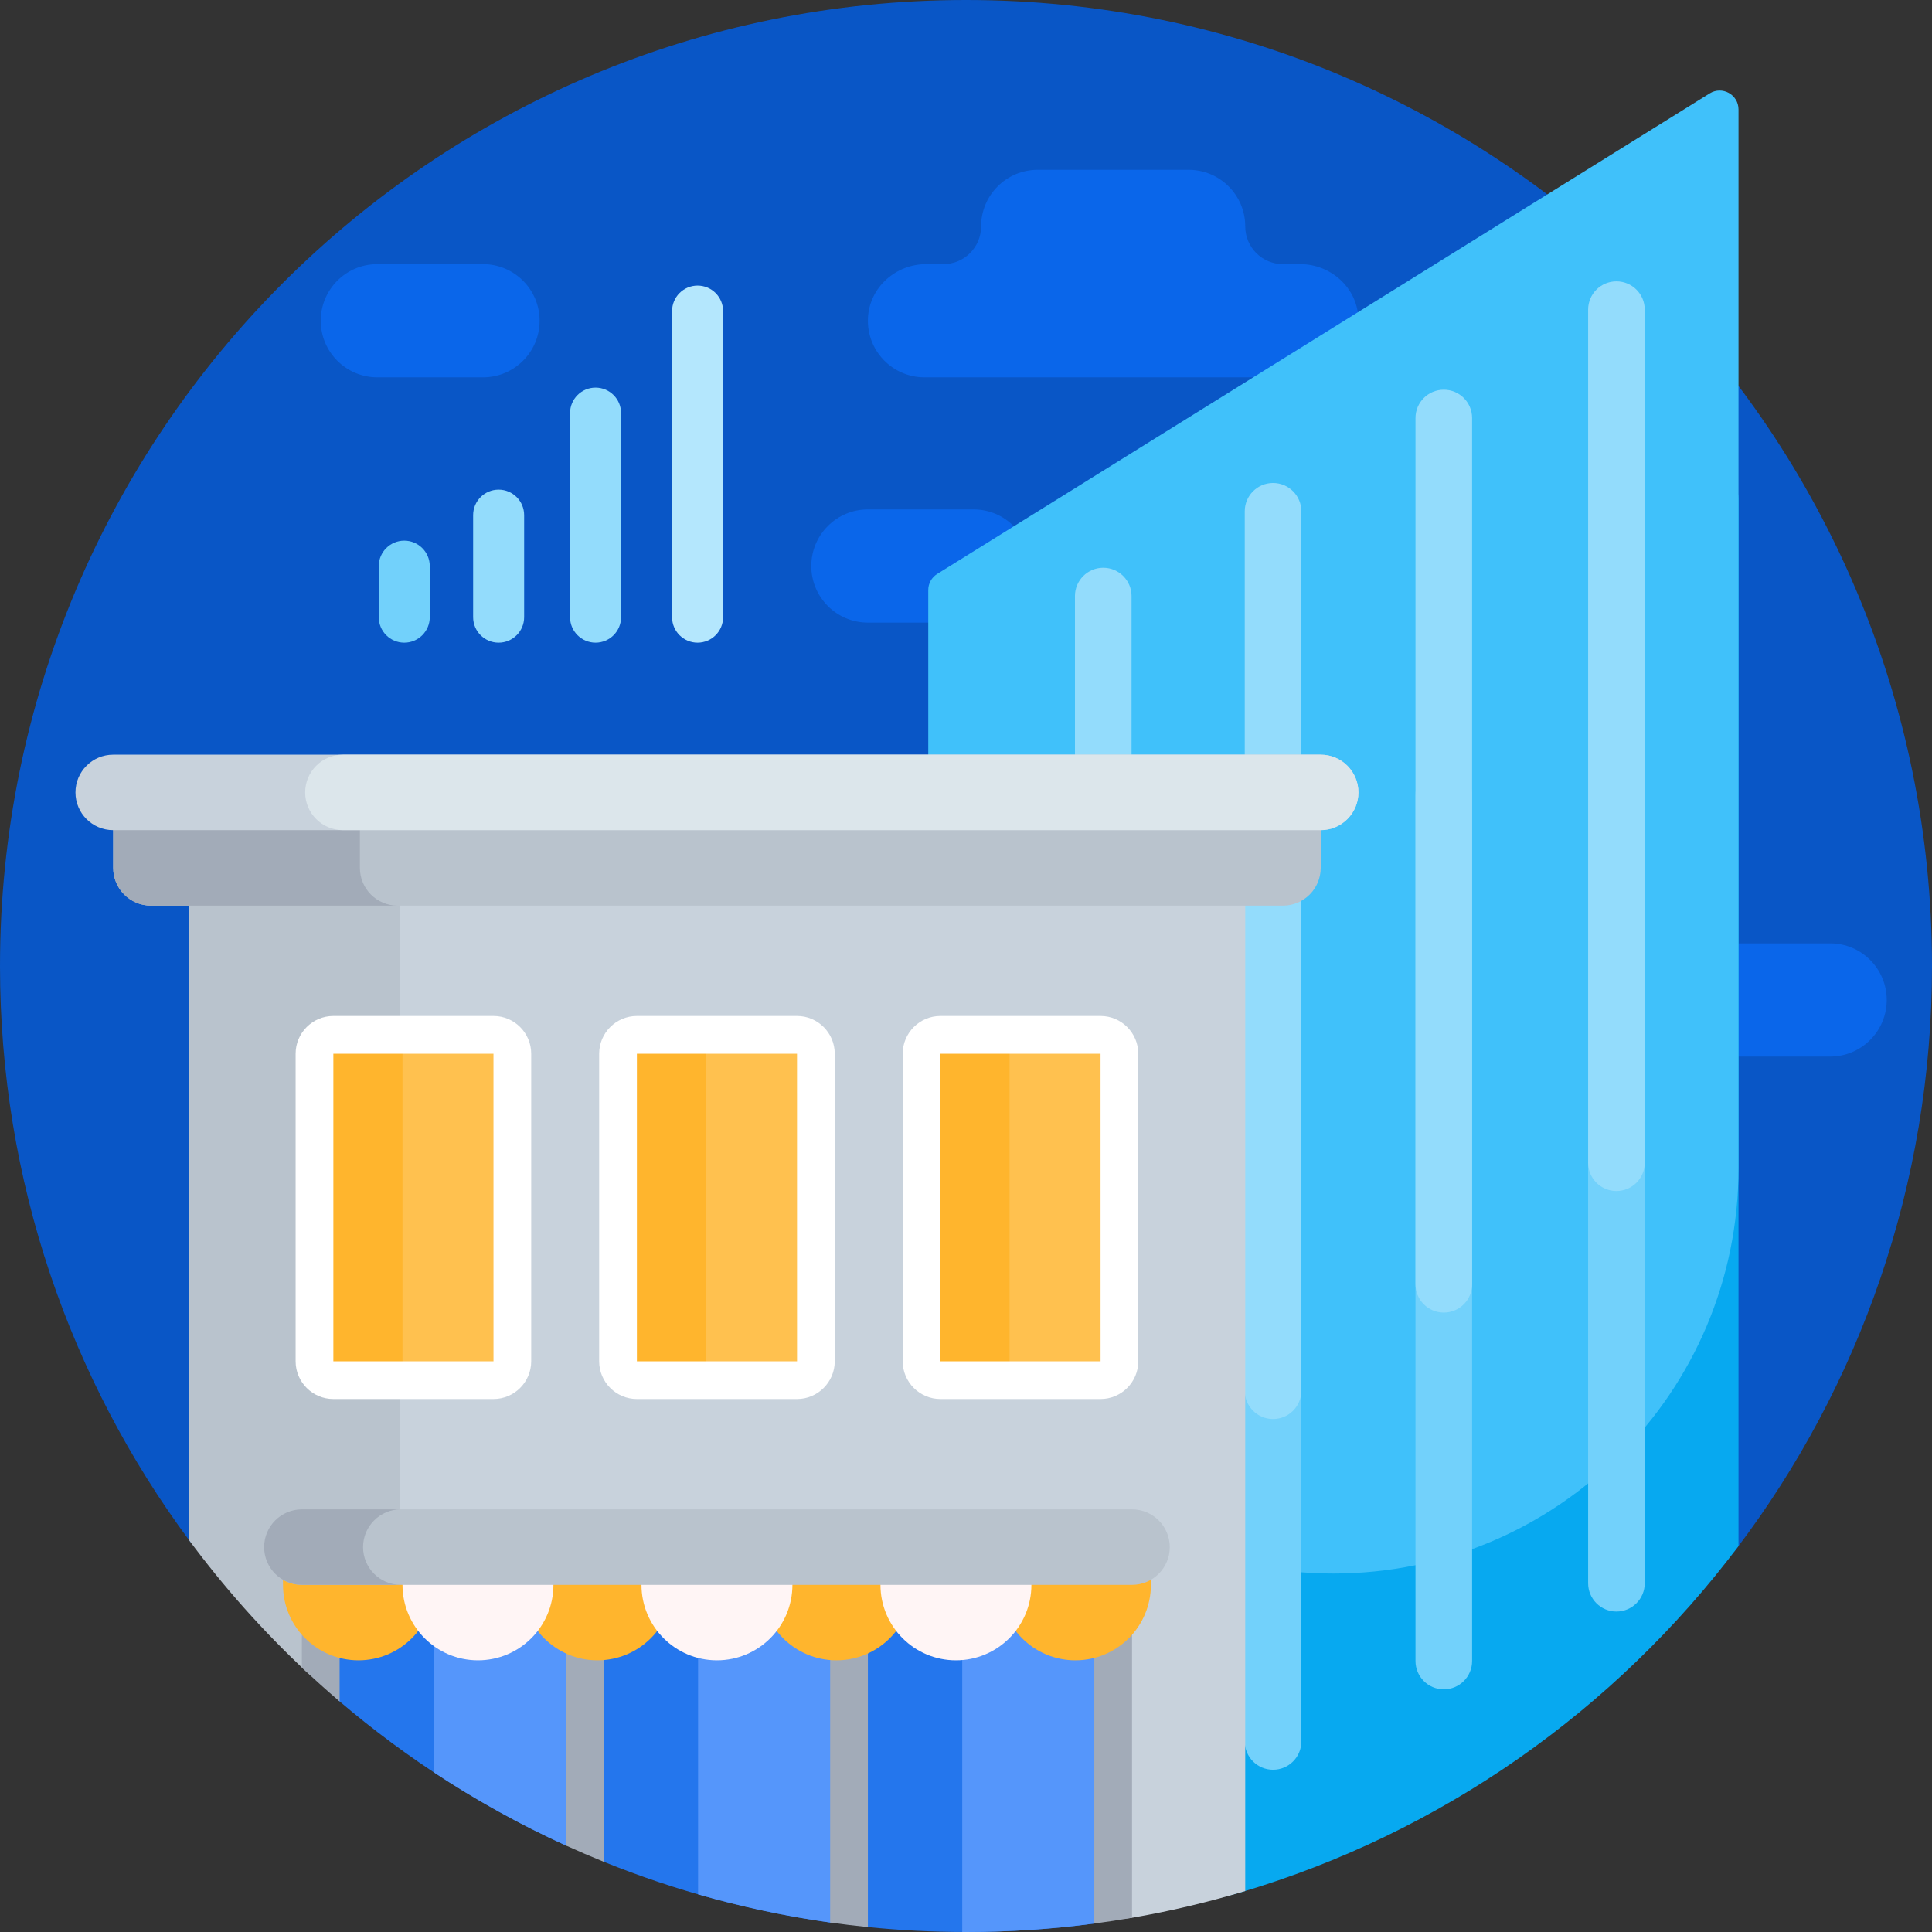 <svg id="Capa_1" enable-background="new 0 0 512 512" height="512" viewBox="0 0 512 512" width="512" xmlns="http://www.w3.org/2000/svg"><rect x="0" y="0" width="512" height="512" fill="#333333" stroke="none"/><g><path d="m65.145 413.642c-5.643 1.384-11.55-.773-15.008-5.442-31.505-42.543-50.137-95.196-50.137-152.2 0-141.385 114.615-256 256-256s256 114.615 256 256c0 57.965-19.265 111.43-51.741 154.342-2.557 3.379-6.898 4.915-11.009 3.891-58.9-14.662-124.333-22.829-193.25-22.829-67.984 0-132.579 7.948-190.855 22.238z" fill="#0956c6"/><path d="m143 85c0 8.284-6.716 15-15 15h-28c-8.284 0-15-6.716-15-15s6.716-15 15-15h28c8.284 0 15 6.716 15 15zm342 165h-50c-8.284 0-15 6.716-15 15s6.716 15 15 15h50c8.284 0 15-6.716 15-15s-6.716-15-15-15zm-227-115h-28c-8.284 0-15 6.716-15 15s6.716 15 15 15h28c8.284 0 15-6.716 15-15s-6.716-15-15-15zm86.576-65h-4.576c-5.523 0-10-4.477-10-10 0-8.284-6.716-15-15-15h-40c-8.284 0-15 6.716-15 15 0 5.523-4.477 10-10 10h-4.576c-8.077 0-15.026 6.207-15.406 14.275-.407 8.614 6.457 15.725 14.982 15.725h100c8.525 0 15.389-7.111 14.983-15.725-.38-8.068-7.33-14.275-15.407-14.275z" fill="#0a66ea"/><path d="m328.585 501.564c-18.142 5.354-37.757.372-51.133-13.002-19.432-19.429-31.452-46.272-31.452-75.923v-153.286c0-1.728.892-3.333 2.359-4.245l204.722-127.354c3.331-2.072 7.641.323 7.641 4.245v277.73c-32.64 43.397-78.758 76.081-132.137 91.835z" fill="#07a9f0"/><path d="m353.361 417c-59.294 0-107.361-48.067-107.361-107.361v-153.286c0-1.728.892-3.333 2.359-4.246l204.722-127.354c3.331-2.072 7.641.323 7.641 4.246v280.64c0 59.294-48.067 107.361-107.361 107.361z" fill="#40c1fa"/><path d="m113.893 150.037v13.519c0 3.733-3.026 6.759-6.759 6.759s-6.759-3.026-6.759-6.759v-13.519c0-3.733 3.026-6.759 6.759-6.759s6.759 3.026 6.759 6.759z" fill="#72d1fb"/><path d="m132.144 129.759c-3.733 0-6.759 3.026-6.759 6.759v27.037c0 3.733 3.026 6.759 6.759 6.759 3.733 0 6.759-3.026 6.759-6.759v-27.037c0-3.733-3.026-6.759-6.759-6.759zm25.685-27.037c-3.733 0-6.759 3.026-6.759 6.759v54.074c0 3.733 3.026 6.759 6.759 6.759 3.733 0 6.759-3.026 6.759-6.759v-54.074c0-3.733-3.026-6.759-6.759-6.759z" fill="#93dcfc"/><path d="m184.866 75.685c-3.733 0-6.759 3.026-6.759 6.759v81.111c0 3.733 3.026 6.759 6.759 6.759s6.759-3.026 6.759-6.759v-81.111c0-3.733-3.026-6.759-6.759-6.759z" fill="#b4e7fd"/><path d="m435.872 193.5v226.074c0 4.142-3.358 7.5-7.5 7.5-4.142 0-7.5-3.358-7.5-7.5v-226.074c0-4.142 3.358-7.5 7.5-7.5 4.142 0 7.5 3.358 7.5 7.5zm-53.25 9.62c-4.142 0-7.5 3.358-7.5 7.5v229.568c0 4.142 3.358 7.5 7.5 7.5s7.5-3.358 7.5-7.5v-229.568c0-4.142-3.358-7.5-7.5-7.5zm-45.25 17.818c-4.142 0-7.5 3.358-7.5 7.5v233.062c0 4.142 3.358 7.5 7.5 7.5s7.5-3.358 7.5-7.5v-233.062c0-4.142-3.358-7.5-7.5-7.5z" fill="#72d1fb"/><path d="m344.872 135.497v233.062c0 4.142-3.358 7.5-7.5 7.5s-7.5-3.358-7.5-7.5v-233.062c0-4.142 3.358-7.5 7.5-7.5s7.5 3.358 7.5 7.5zm-52.5 14.966c-4.142 0-7.5 3.358-7.5 7.5v233.062c0 4.142 3.358 7.5 7.5 7.5s7.5-3.358 7.5-7.5v-233.062c0-4.143-3.358-7.5-7.5-7.5zm90.25-47.184c-4.142 0-7.5 3.358-7.5 7.5v229.568c0 4.142 3.358 7.5 7.5 7.5s7.5-3.358 7.5-7.5v-229.568c0-4.142-3.358-7.5-7.5-7.5zm45.75-28.719c-4.142 0-7.5 3.358-7.5 7.5v226.074c0 4.142 3.358 7.5 7.5 7.5 4.142 0 7.5-3.358 7.5-7.5v-226.074c0-4.142-3.358-7.5-7.5-7.5z" fill="#93dcfc"/><path d="m50 230h280v271.142c-9.767 2.944-19.779 5.321-30 7.091-14.295 2.476-28.997-19.111-44-19.111-84.464 0-159.373-40.905-206-103.986z" fill="#c8d2dc"/><path d="m106 230v202.134c0 12.96-15.47 19.635-24.93 10.777-11.38-10.655-21.786-22.336-31.07-34.897v-178.014z" fill="#b9c3cd"/><path d="m296.234 410s-2.88 99.317-6.234 99.762c-11.124 1.476-22.473 2.238-34 2.238-8.777 0-17.451-.442-26-1.304-.648-.065-.525-2.384-1.171-2.454-2.028-.22-4.049-.464-6.063-.731-.666-.088-2.102 2.071-2.766 1.978-20.918-2.944-41.024-8.416-60-16.097-.612-.248-1.272-2.735-1.881-2.987-2.093-.866-4.172-1.76-6.237-2.679-.645-.287-1.24 1.66-1.882 1.367-21.889-9.97-42.128-22.933-60.193-38.366-6.212-5.307-4.807-40.727-4.807-40.727z" fill="#2476ed"/><path d="m295 445.129c-1.152 28.623-2.991 64.366-5 64.633-11.124 1.476-22.473 2.238-34 2.238-.333 0-.667-.001-1-.002v-101.998h40zm-70-35.129h-40v92.026c11.362 3.273 23.048 5.781 35 7.463.664.094 2.1-2.066 2.766-1.978.744.099 1.489.194 2.234.286zm-70 0h-40v59.703c11.093 7.333 22.789 13.827 35 19.389.642.292 1.237-1.655 1.882-1.367 1.036.461 2.075.916 3.119 1.364v-79.089z" fill="#5596fb"/><path d="m300 410v98.232c-3.312.574-6.646 1.084-10 1.529v-99.761zm-80 99.489c3.313.466 6.647.869 10 1.207v-100.696h-10zm-70-20.397c3.297 1.501 6.63 2.935 10 4.299v-83.391h-10zm-70-47.189c3.254 3.081 6.588 6.079 10 8.988v-40.891h-10z" fill="#a2abb8"/><path d="m158.333 440c-11.046 0-20-8.954-20-20v-10h40v10c0 11.046-8.954 20-20 20zm83.334-20v-10h-40v10c0 11.046 8.954 20 20 20 11.045 0 20-8.954 20-20zm63.333 0v-10h-40v10c0 11.046 8.954 20 20 20 11.046 0 20-8.954 20-20zm-190 0v-10h-40v10c0 11.046 8.954 20 20 20 11.046 0 20-8.954 20-20z" fill="#ffb52d"/><path d="m190 440c-11.046 0-20-8.954-20-20v-10h40v10c0 11.046-8.954 20-20 20zm83.333-20v-10h-40v10c0 11.046 8.954 20 20 20 11.046 0 20-8.954 20-20zm-126.666 0v-10h-40v10c0 11.046 8.954 20 20 20 11.045 0 20-8.954 20-20z" fill="#fff5f5"/><path d="m340 240h-300c-5.523 0-10-4.477-10-10v-10c0-5.523 4.477-10 10-10h300c5.523 0 10 4.477 10 10v10c0 5.523-4.477 10-10 10zm-40 180h-220c-5.523 0-10-4.477-10-10 0-5.523 4.477-10 10-10h220c5.523 0 10 4.477 10 10 0 5.523-4.477 10-10 10z" fill="#b9c3cd"/><path d="m105.375 240h-65.375c-5.523 0-10-4.477-10-10v-10c0-5.523 4.477-10 10-10h65.375c-5.523 0-10 4.477-10 10v10c0 5.523 4.477 10 10 10zm-9.159 170c0-5.523 4.477-10 10-10h-26.216c-5.523 0-10 4.477-10 10s4.477 10 10 10h26.216c-5.523 0-10-4.477-10-10z" fill="#a2abb8"/><path d="m135.774 279.245v81.51c0 2.761-2.239 5-5 5h-42.431c-2.761 0-5-2.239-5-5v-81.51c0-2.761 2.239-5 5-5h42.431c2.762 0 5 2.239 5 5zm75.442-5h-42.431c-2.761 0-5 2.239-5 5v81.51c0 2.761 2.239 5 5 5h42.431c2.761 0 5-2.239 5-5v-81.51c0-2.761-2.239-5-5-5zm80.441 0h-42.431c-2.761 0-5 2.239-5 5v81.51c0 2.761 2.239 5 5 5h42.431c2.761 0 5-2.239 5-5v-81.51c0-2.761-2.238-5-5-5z" fill="#ffb52d"/><path d="m135.774 279.245v81.51c0 2.761-2.239 5-5 5h-19.107c-2.761 0-5-2.239-5-5v-81.51c0-2.761 2.239-5 5-5h19.107c2.762 0 5 2.239 5 5zm75.442-5h-19.108c-2.761 0-5 2.239-5 5v81.51c0 2.761 2.239 5 5 5h19.108c2.761 0 5-2.239 5-5v-81.51c0-2.761-2.239-5-5-5zm80.441 0h-19.107c-2.761 0-5 2.239-5 5v81.51c0 2.761 2.239 5 5 5h19.108c2.761 0 5-2.239 5-5v-81.51c-.001-2.761-2.239-5-5.001-5z" fill="#ffc14f"/><path d="m130.774 370.755h-42.431c-5.514 0-10-4.486-10-10v-81.51c0-5.514 4.486-10 10-10h42.432c5.514 0 10 4.486 10 10v81.51c-.001 5.514-4.486 10-10.001 10zm-42.431-91.51v81.51h42.438l-.006-81.509h-42.432zm122.873 91.51h-42.432c-5.514 0-10-4.486-10-10v-81.51c0-5.514 4.486-10 10-10h42.432c5.514 0 10 4.486 10 10v81.51c0 5.514-4.486 10-10 10zm-42.432-91.51v81.51h42.438l-.006-81.509h-42.432zm122.873 91.51h-42.432c-5.514 0-10-4.486-10-10v-81.51c0-5.514 4.486-10 10-10h42.432c5.514 0 10 4.486 10 10v81.51c0 5.514-4.486 10-10 10zm-42.431-91.51v81.51h42.438l-.007-81.509h-42.431z" fill="#fff"/><path d="m350 220h-320c-5.523 0-10-4.477-10-10 0-5.523 4.477-10 10-10h320c5.523 0 10 4.477 10 10 0 5.523-4.477 10-10 10z" fill="#c8d2dc"/><path d="m350 220h-259.128c-5.523 0-10-4.477-10-10s4.477-10 10-10h259.128c5.523 0 10 4.477 10 10s-4.477 10-10 10z" fill="#dce6eb"/></g></svg>
